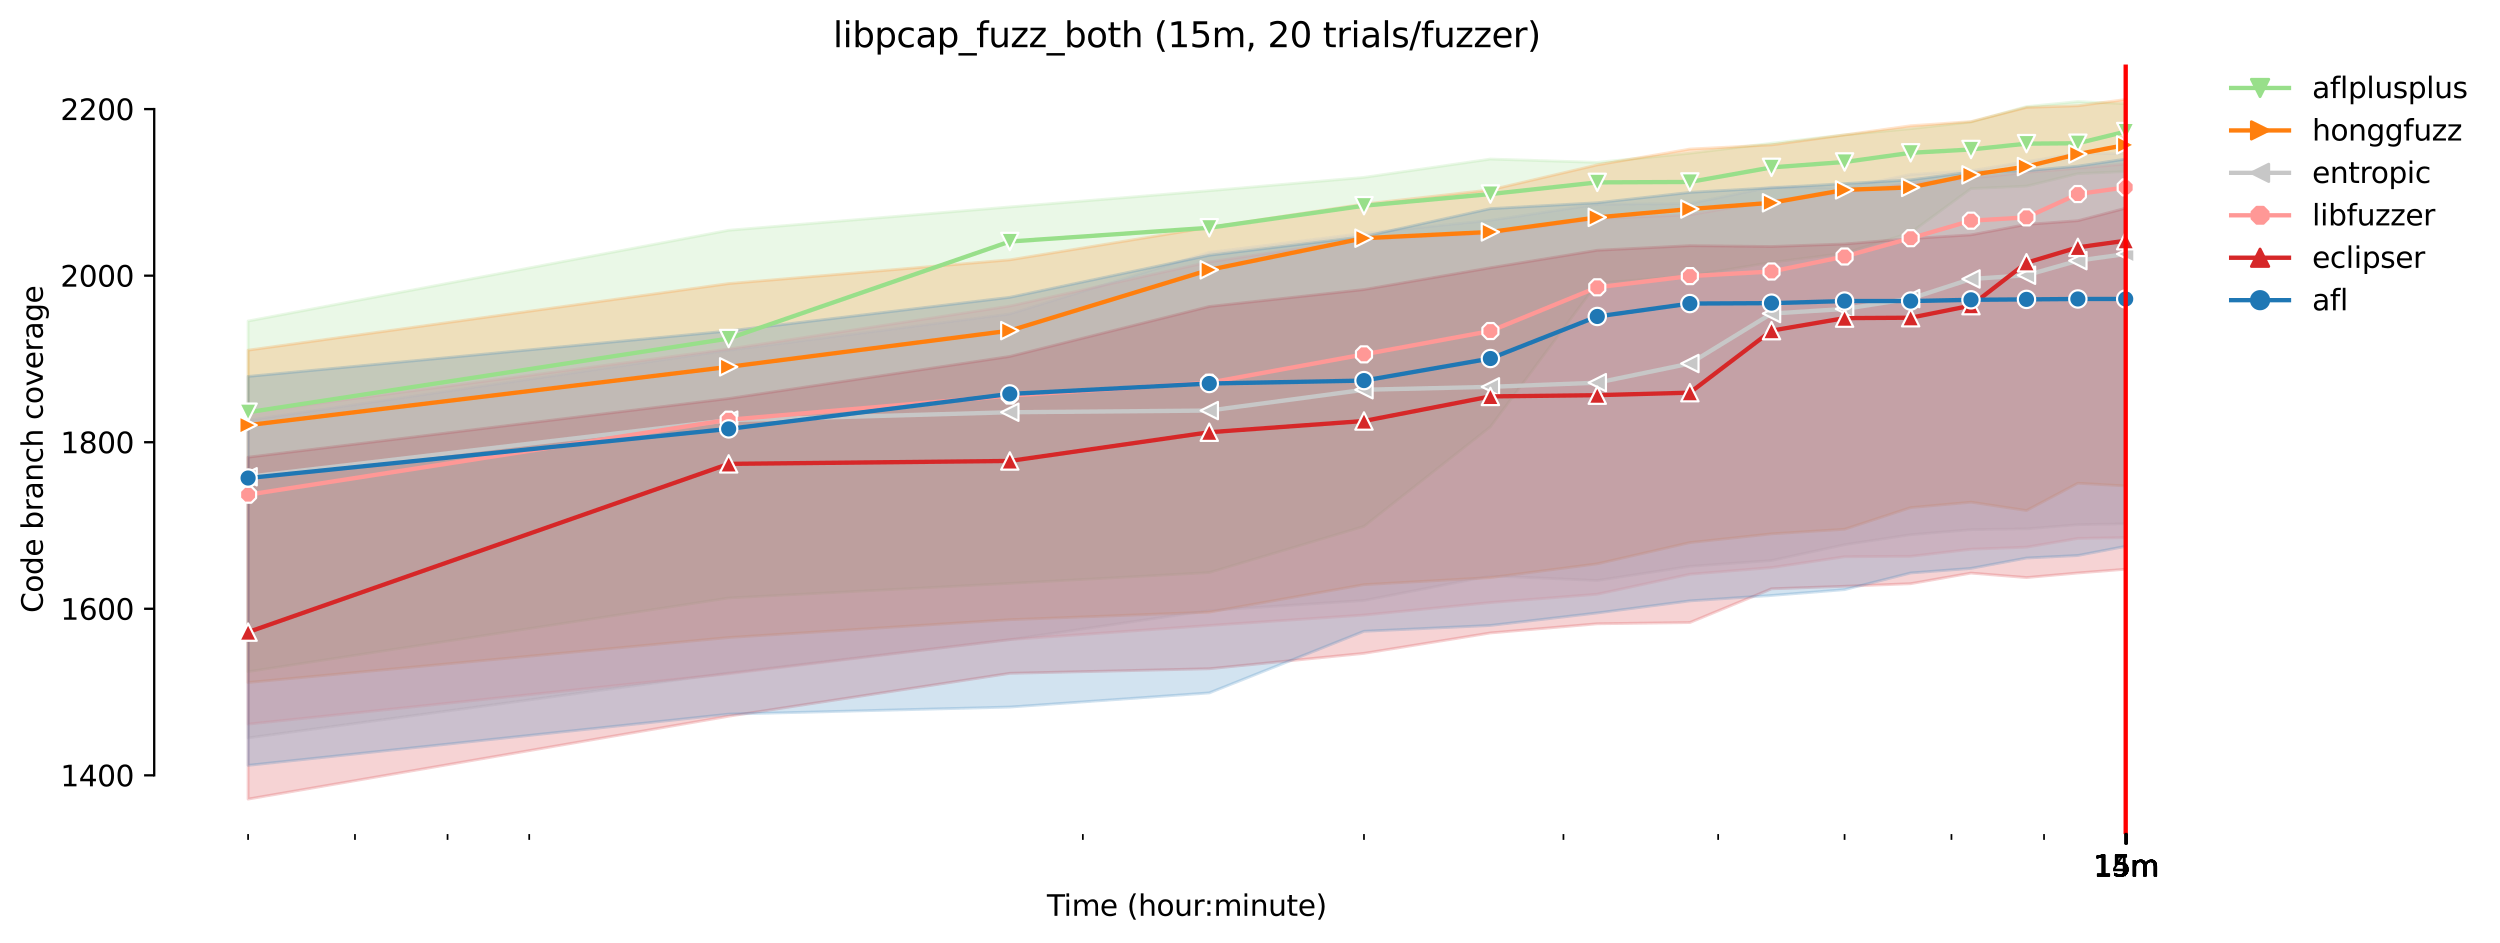 <?xml version="1.0" encoding="utf-8" standalone="no"?>
<!DOCTYPE svg PUBLIC "-//W3C//DTD SVG 1.1//EN"
  "http://www.w3.org/Graphics/SVG/1.1/DTD/svg11.dtd">
<svg xmlns:xlink="http://www.w3.org/1999/xlink" width="864.542pt" height="325.986pt" viewBox="0 0 864.542 325.986" xmlns="http://www.w3.org/2000/svg" version="1.1">
 <defs>
  <style type="text/css">*{stroke-linejoin: round; stroke-linecap: butt}</style>
 </defs>
 <g id="figure_1">
  <g id="patch_1">
   <path d="M 0 325.986 
L 864.542 325.986 
L 864.542 0 
L 0 0 
z
" style="fill: #ffffff"/>
  </g>
  <g id="axes_1">
   <g id="patch_2">
    <path d="M 53.328 288.43 
L 767.568 288.43 
L 767.568 22.318 
L 53.328 22.318 
z
" style="fill: #ffffff"/>
   </g>
   <g id="PolyCollection_1">
    <defs>
     <path id="m5706933fa9" d="M 85.794 -214.964 
L 85.794 -93.716 
L 251.989 -119.204 
L 349.208 -124.244 
L 418.185 -127.988 
L 471.688 -143.972 
L 515.404 -178.388 
L 552.364 -228.068 
L 584.381 -230.621 
L 612.622 -235.268 
L 637.884 -238.436 
L 660.737 -245.492 
L 681.6 -260.756 
L 700.791 -261.62 
L 718.56 -265.94 
L 735.103 -266.66 
L 735.103 -290.132 
L 735.103 -290.132 
L 718.56 -290.852 
L 700.791 -289.124 
L 681.6 -283.796 
L 660.737 -281.492 
L 637.884 -279.354 
L 612.622 -276.452 
L 584.381 -272.996 
L 552.364 -269.828 
L 515.404 -270.98 
L 471.688 -264.644 
L 418.185 -260.036 
L 349.208 -254.42 
L 251.989 -246.356 
L 85.794 -214.964 
z
" style="stroke: #98df8a; stroke-opacity: 0.2"/>
    </defs>
    <g clip-path="url(#p164a63313a)">
     <use xlink:href="#m5706933fa9" x="0" y="325.986" style="fill: #98df8a; fill-opacity: 0.2; stroke: #98df8a; stroke-opacity: 0.2"/>
    </g>
   </g>
   <g id="PolyCollection_2">
    <defs>
     <path id="mb46485dfaf" d="M 85.794 -204.884 
L 85.794 -89.972 
L 251.989 -105.524 
L 349.208 -111.695 
L 418.185 -114.308 
L 471.688 -123.812 
L 515.404 -126.26 
L 552.364 -131.012 
L 584.381 -138.356 
L 612.622 -141.38 
L 637.884 -142.964 
L 660.737 -150.452 
L 681.6 -152.324 
L 700.791 -149.444 
L 718.56 -158.876 
L 735.103 -157.94 
L 735.103 -291.572 
L 735.103 -291.572 
L 718.56 -289.412 
L 700.791 -288.836 
L 681.6 -283.94 
L 660.737 -282.5 
L 637.884 -279.332 
L 612.622 -275.876 
L 584.381 -274.436 
L 552.364 -268.964 
L 515.404 -260.324 
L 471.688 -255.428 
L 418.185 -247.371 
L 349.208 -236.132 
L 251.989 -227.924 
L 85.794 -204.884 
z
" style="stroke: #ff7f0e; stroke-opacity: 0.2"/>
    </defs>
    <g clip-path="url(#p164a63313a)">
     <use xlink:href="#mb46485dfaf" x="0" y="325.986" style="fill: #ff7f0e; fill-opacity: 0.2; stroke: #ff7f0e; stroke-opacity: 0.2"/>
    </g>
   </g>
   <g id="PolyCollection_3">
    <defs>
     <path id="m67de1b870d" d="M 85.794 -180.692 
L 85.794 -70.82 
L 251.989 -93.284 
L 349.208 -104.804 
L 418.185 -114.884 
L 471.688 -118.34 
L 515.404 -126.836 
L 552.364 -125.252 
L 584.381 -130.148 
L 612.622 -132.164 
L 637.884 -137.636 
L 660.737 -141.092 
L 681.6 -142.82 
L 700.791 -143.108 
L 718.56 -144.548 
L 735.103 -144.836 
L 735.103 -272.852 
L 735.103 -272.852 
L 718.56 -272.996 
L 700.791 -270.116 
L 681.6 -266.948 
L 660.737 -265.652 
L 637.884 -261.044 
L 612.622 -261.347 
L 584.381 -255.612 
L 552.364 -255.324 
L 515.404 -249.812 
L 471.688 -245.348 
L 418.185 -238.724 
L 349.208 -217.434 
L 251.989 -204.884 
L 85.794 -180.692 
z
" style="stroke: #c7c7c7; stroke-opacity: 0.2"/>
    </defs>
    <g clip-path="url(#p164a63313a)">
     <use xlink:href="#m67de1b870d" x="0" y="325.986" style="fill: #c7c7c7; fill-opacity: 0.2; stroke: #c7c7c7; stroke-opacity: 0.2"/>
    </g>
   </g>
   <g id="PolyCollection_4">
    <defs>
     <path id="m4a6d53f5b7" d="M 85.794 -183.317 
L 85.794 -75.572 
L 251.989 -92.996 
L 349.208 -104.804 
L 418.185 -109.7 
L 471.688 -113.3 
L 515.404 -117.62 
L 552.364 -120.5 
L 584.381 -127.412 
L 612.622 -129.716 
L 637.884 -133.46 
L 660.737 -133.604 
L 681.6 -136.052 
L 700.791 -136.772 
L 718.56 -139.796 
L 735.103 -140.084 
L 735.103 -269.252 
L 735.103 -269.252 
L 718.56 -267.812 
L 700.791 -266.372 
L 681.6 -264.356 
L 660.737 -262.628 
L 637.884 -259.46 
L 612.622 -256.58 
L 584.381 -251.684 
L 552.364 -250.388 
L 515.404 -245.204 
L 471.688 -243.332 
L 418.185 -235.412 
L 349.208 -220.148 
L 251.989 -205.316 
L 85.794 -183.317 
z
" style="stroke: #ff9896; stroke-opacity: 0.2"/>
    </defs>
    <g clip-path="url(#p164a63313a)">
     <use xlink:href="#m4a6d53f5b7" x="0" y="325.986" style="fill: #ff9896; fill-opacity: 0.2; stroke: #ff9896; stroke-opacity: 0.2"/>
    </g>
   </g>
   <g id="PolyCollection_5">
    <defs>
     <path id="mafac464180" d="M 85.794 -167.876 
L 85.794 -49.652 
L 251.989 -78.308 
L 349.208 -93.14 
L 418.185 -94.724 
L 471.688 -100.052 
L 515.404 -107.108 
L 552.364 -110.276 
L 584.381 -110.708 
L 612.622 -122.372 
L 637.884 -123.236 
L 660.737 -124.14 
L 681.6 -127.805 
L 700.791 -126.253 
L 718.56 -127.844 
L 735.103 -129.14 
L 735.103 -253.988 
L 735.103 -253.988 
L 718.56 -249.668 
L 700.791 -248.372 
L 681.6 -244.772 
L 660.737 -243.476 
L 637.884 -241.604 
L 612.622 -240.74 
L 584.381 -241.028 
L 552.364 -239.444 
L 515.404 -233.396 
L 471.688 -225.858 
L 418.185 -220.004 
L 349.208 -202.724 
L 251.989 -188.18 
L 85.794 -167.876 
z
" style="stroke: #d62728; stroke-opacity: 0.2"/>
    </defs>
    <g clip-path="url(#p164a63313a)">
     <use xlink:href="#mafac464180" x="0" y="325.986" style="fill: #d62728; fill-opacity: 0.2; stroke: #d62728; stroke-opacity: 0.2"/>
    </g>
   </g>
   <g id="PolyCollection_6">
    <defs>
     <path id="mffc4788991" d="M 85.794 -195.812 
L 85.794 -61.316 
L 251.989 -79.028 
L 349.208 -81.476 
L 418.185 -86.372 
L 471.688 -107.684 
L 515.404 -109.7 
L 552.364 -114.02 
L 584.381 -118.196 
L 612.622 -120.068 
L 637.884 -122.084 
L 660.737 -127.844 
L 681.6 -129.428 
L 700.791 -133.014 
L 718.56 -133.892 
L 735.103 -137.06 
L 735.103 -270.98 
L 735.103 -270.98 
L 718.56 -268.532 
L 700.791 -266.948 
L 681.6 -266.516 
L 660.737 -263.78 
L 637.884 -262.484 
L 612.622 -261.044 
L 584.381 -259.46 
L 552.364 -255.871 
L 515.404 -253.844 
L 471.688 -244.196 
L 418.185 -237.716 
L 349.208 -223.172 
L 251.989 -211.537 
L 85.794 -195.812 
z
" style="stroke: #1f77b4; stroke-opacity: 0.2"/>
    </defs>
    <g clip-path="url(#p164a63313a)">
     <use xlink:href="#mffc4788991" x="0" y="325.986" style="fill: #1f77b4; fill-opacity: 0.2; stroke: #1f77b4; stroke-opacity: 0.2"/>
    </g>
   </g>
   <g id="matplotlib.axis_1">
    <g id="xtick_1">
     <g id="line2d_1">
      <defs>
       <path id="m020a727a61" d="M 0 0 
L 0 3.5 
" style="stroke: #000000; stroke-width: 0.8"/>
      </defs>
      <g>
       <use xlink:href="#m020a727a61" x="735.103" y="288.43" style="stroke: #000000; stroke-width: 0.8"/>
      </g>
     </g>
     <g id="text_1">
      <!-- 14m -->
      <g transform="translate(723.87 303.029) scale(0.1 -0.1)">
       <defs>
        <path id="DejaVuSans-31" d="M 794 531 
L 1825 531 
L 1825 4091 
L 703 3866 
L 703 4441 
L 1819 4666 
L 2450 4666 
L 2450 531 
L 3481 531 
L 3481 0 
L 794 0 
L 794 531 
z
" transform="scale(0.016)"/>
        <path id="DejaVuSans-34" d="M 2419 4116 
L 825 1625 
L 2419 1625 
L 2419 4116 
z
M 2253 4666 
L 3047 4666 
L 3047 1625 
L 3713 1625 
L 3713 1100 
L 3047 1100 
L 3047 0 
L 2419 0 
L 2419 1100 
L 313 1100 
L 313 1709 
L 2253 4666 
z
" transform="scale(0.016)"/>
        <path id="DejaVuSans-6d" d="M 3328 2828 
Q 3544 3216 3844 3400 
Q 4144 3584 4550 3584 
Q 5097 3584 5394 3201 
Q 5691 2819 5691 2113 
L 5691 0 
L 5113 0 
L 5113 2094 
Q 5113 2597 4934 2840 
Q 4756 3084 4391 3084 
Q 3944 3084 3684 2787 
Q 3425 2491 3425 1978 
L 3425 0 
L 2847 0 
L 2847 2094 
Q 2847 2600 2669 2842 
Q 2491 3084 2119 3084 
Q 1678 3084 1418 2786 
Q 1159 2488 1159 1978 
L 1159 0 
L 581 0 
L 581 3500 
L 1159 3500 
L 1159 2956 
Q 1356 3278 1631 3431 
Q 1906 3584 2284 3584 
Q 2666 3584 2933 3390 
Q 3200 3197 3328 2828 
z
" transform="scale(0.016)"/>
       </defs>
       <use xlink:href="#DejaVuSans-31"/>
       <use xlink:href="#DejaVuSans-34" x="63.623"/>
       <use xlink:href="#DejaVuSans-6d" x="127.246"/>
      </g>
     </g>
    </g>
    <g id="xtick_2">
     <g id="line2d_2">
      <g>
       <use xlink:href="#m020a727a61" x="735.127" y="288.43" style="stroke: #000000; stroke-width: 0.8"/>
      </g>
     </g>
     <g id="text_2">
      <!-- 15m -->
      <g transform="translate(723.894 303.029) scale(0.1 -0.1)">
       <defs>
        <path id="DejaVuSans-35" d="M 691 4666 
L 3169 4666 
L 3169 4134 
L 1269 4134 
L 1269 2991 
Q 1406 3038 1543 3061 
Q 1681 3084 1819 3084 
Q 2600 3084 3056 2656 
Q 3513 2228 3513 1497 
Q 3513 744 3044 326 
Q 2575 -91 1722 -91 
Q 1428 -91 1123 -41 
Q 819 9 494 109 
L 494 744 
Q 775 591 1075 516 
Q 1375 441 1709 441 
Q 2250 441 2565 725 
Q 2881 1009 2881 1497 
Q 2881 1984 2565 2268 
Q 2250 2553 1709 2553 
Q 1456 2553 1204 2497 
Q 953 2441 691 2322 
L 691 4666 
z
" transform="scale(0.016)"/>
       </defs>
       <use xlink:href="#DejaVuSans-31"/>
       <use xlink:href="#DejaVuSans-35" x="63.623"/>
       <use xlink:href="#DejaVuSans-6d" x="127.246"/>
      </g>
     </g>
    </g>
    <g id="xtick_3">
     <g id="line2d_3">
      <g>
       <use xlink:href="#m020a727a61" x="735.151" y="288.43" style="stroke: #000000; stroke-width: 0.8"/>
      </g>
     </g>
     <g id="text_3">
      <!-- 15m -->
      <g transform="translate(723.918 303.029) scale(0.1 -0.1)">
       <use xlink:href="#DejaVuSans-31"/>
       <use xlink:href="#DejaVuSans-35" x="63.623"/>
       <use xlink:href="#DejaVuSans-6d" x="127.246"/>
      </g>
     </g>
    </g>
    <g id="xtick_4">
     <g id="line2d_4">
      <g>
       <use xlink:href="#m020a727a61" x="735.175" y="288.43" style="stroke: #000000; stroke-width: 0.8"/>
      </g>
     </g>
     <g id="text_4">
      <!-- 15m -->
      <g transform="translate(723.942 303.029) scale(0.1 -0.1)">
       <use xlink:href="#DejaVuSans-31"/>
       <use xlink:href="#DejaVuSans-35" x="63.623"/>
       <use xlink:href="#DejaVuSans-6d" x="127.246"/>
      </g>
     </g>
    </g>
    <g id="xtick_5">
     <g id="line2d_5">
      <g>
       <use xlink:href="#m020a727a61" x="735.199" y="288.43" style="stroke: #000000; stroke-width: 0.8"/>
      </g>
     </g>
     <g id="text_5">
      <!-- 15m -->
      <g transform="translate(723.967 303.029) scale(0.1 -0.1)">
       <use xlink:href="#DejaVuSans-31"/>
       <use xlink:href="#DejaVuSans-35" x="63.623"/>
       <use xlink:href="#DejaVuSans-6d" x="127.246"/>
      </g>
     </g>
    </g>
    <g id="xtick_6">
     <g id="line2d_6">
      <g>
       <use xlink:href="#m020a727a61" x="735.224" y="288.43" style="stroke: #000000; stroke-width: 0.8"/>
      </g>
     </g>
     <g id="text_6">
      <!-- 15m -->
      <g transform="translate(723.991 303.029) scale(0.1 -0.1)">
       <use xlink:href="#DejaVuSans-31"/>
       <use xlink:href="#DejaVuSans-35" x="63.623"/>
       <use xlink:href="#DejaVuSans-6d" x="127.246"/>
      </g>
     </g>
    </g>
    <g id="xtick_7">
     <g id="line2d_7">
      <g>
       <use xlink:href="#m020a727a61" x="735.248" y="288.43" style="stroke: #000000; stroke-width: 0.8"/>
      </g>
     </g>
     <g id="text_7">
      <!-- 15m -->
      <g transform="translate(724.015 303.029) scale(0.1 -0.1)">
       <use xlink:href="#DejaVuSans-31"/>
       <use xlink:href="#DejaVuSans-35" x="63.623"/>
       <use xlink:href="#DejaVuSans-6d" x="127.246"/>
      </g>
     </g>
    </g>
    <g id="xtick_8">
     <g id="line2d_8">
      <g>
       <use xlink:href="#m020a727a61" x="735.272" y="288.43" style="stroke: #000000; stroke-width: 0.8"/>
      </g>
     </g>
     <g id="text_8">
      <!-- 15m -->
      <g transform="translate(724.039 303.029) scale(0.1 -0.1)">
       <use xlink:href="#DejaVuSans-31"/>
       <use xlink:href="#DejaVuSans-35" x="63.623"/>
       <use xlink:href="#DejaVuSans-6d" x="127.246"/>
      </g>
     </g>
    </g>
    <g id="xtick_9">
     <g id="line2d_9">
      <g>
       <use xlink:href="#m020a727a61" x="735.296" y="288.43" style="stroke: #000000; stroke-width: 0.8"/>
      </g>
     </g>
     <g id="text_9">
      <!-- 15m -->
      <g transform="translate(724.064 303.029) scale(0.1 -0.1)">
       <use xlink:href="#DejaVuSans-31"/>
       <use xlink:href="#DejaVuSans-35" x="63.623"/>
       <use xlink:href="#DejaVuSans-6d" x="127.246"/>
      </g>
     </g>
    </g>
    <g id="xtick_10">
     <g id="line2d_10">
      <g>
       <use xlink:href="#m020a727a61" x="735.321" y="288.43" style="stroke: #000000; stroke-width: 0.8"/>
      </g>
     </g>
     <g id="text_10">
      <!-- 15m -->
      <g transform="translate(724.088 303.029) scale(0.1 -0.1)">
       <use xlink:href="#DejaVuSans-31"/>
       <use xlink:href="#DejaVuSans-35" x="63.623"/>
       <use xlink:href="#DejaVuSans-6d" x="127.246"/>
      </g>
     </g>
    </g>
    <g id="xtick_11">
     <g id="line2d_11">
      <g>
       <use xlink:href="#m020a727a61" x="735.345" y="288.43" style="stroke: #000000; stroke-width: 0.8"/>
      </g>
     </g>
     <g id="text_11">
      <!-- 15m -->
      <g transform="translate(724.112 303.029) scale(0.1 -0.1)">
       <use xlink:href="#DejaVuSans-31"/>
       <use xlink:href="#DejaVuSans-35" x="63.623"/>
       <use xlink:href="#DejaVuSans-6d" x="127.246"/>
      </g>
     </g>
    </g>
    <g id="xtick_12">
     <g id="line2d_12">
      <g>
       <use xlink:href="#m020a727a61" x="735.369" y="288.43" style="stroke: #000000; stroke-width: 0.8"/>
      </g>
     </g>
     <g id="text_12">
      <!-- 15m -->
      <g transform="translate(724.136 303.029) scale(0.1 -0.1)">
       <use xlink:href="#DejaVuSans-31"/>
       <use xlink:href="#DejaVuSans-35" x="63.623"/>
       <use xlink:href="#DejaVuSans-6d" x="127.246"/>
      </g>
     </g>
    </g>
    <g id="xtick_13">
     <g id="line2d_13">
      <defs>
       <path id="m324e209221" d="M 0 0 
L 0 2 
" style="stroke: #000000; stroke-width: 0.6"/>
      </defs>
      <g>
       <use xlink:href="#m324e209221" x="85.794" y="288.43" style="stroke: #000000; stroke-width: 0.6"/>
      </g>
     </g>
    </g>
    <g id="xtick_14">
     <g id="line2d_14">
      <g>
       <use xlink:href="#m324e209221" x="122.754" y="288.43" style="stroke: #000000; stroke-width: 0.6"/>
      </g>
     </g>
    </g>
    <g id="xtick_15">
     <g id="line2d_15">
      <g>
       <use xlink:href="#m324e209221" x="154.771" y="288.43" style="stroke: #000000; stroke-width: 0.6"/>
      </g>
     </g>
    </g>
    <g id="xtick_16">
     <g id="line2d_16">
      <g>
       <use xlink:href="#m324e209221" x="183.012" y="288.43" style="stroke: #000000; stroke-width: 0.6"/>
      </g>
     </g>
    </g>
    <g id="xtick_17">
     <g id="line2d_17">
      <g>
       <use xlink:href="#m324e209221" x="374.47" y="288.43" style="stroke: #000000; stroke-width: 0.6"/>
      </g>
     </g>
    </g>
    <g id="xtick_18">
     <g id="line2d_18">
      <g>
       <use xlink:href="#m324e209221" x="471.688" y="288.43" style="stroke: #000000; stroke-width: 0.6"/>
      </g>
     </g>
    </g>
    <g id="xtick_19">
     <g id="line2d_19">
      <g>
       <use xlink:href="#m324e209221" x="540.666" y="288.43" style="stroke: #000000; stroke-width: 0.6"/>
      </g>
     </g>
    </g>
    <g id="xtick_20">
     <g id="line2d_20">
      <g>
       <use xlink:href="#m324e209221" x="594.169" y="288.43" style="stroke: #000000; stroke-width: 0.6"/>
      </g>
     </g>
    </g>
    <g id="xtick_21">
     <g id="line2d_21">
      <g>
       <use xlink:href="#m324e209221" x="637.884" y="288.43" style="stroke: #000000; stroke-width: 0.6"/>
      </g>
     </g>
    </g>
    <g id="xtick_22">
     <g id="line2d_22">
      <g>
       <use xlink:href="#m324e209221" x="674.845" y="288.43" style="stroke: #000000; stroke-width: 0.6"/>
      </g>
     </g>
    </g>
    <g id="xtick_23">
     <g id="line2d_23">
      <g>
       <use xlink:href="#m324e209221" x="706.862" y="288.43" style="stroke: #000000; stroke-width: 0.6"/>
      </g>
     </g>
    </g>
    <g id="text_13">
     <!-- Time (hour:minute) -->
     <g transform="translate(362.041 316.707) scale(0.1 -0.1)">
      <defs>
       <path id="DejaVuSans-54" d="M -19 4666 
L 3928 4666 
L 3928 4134 
L 2272 4134 
L 2272 0 
L 1638 0 
L 1638 4134 
L -19 4134 
L -19 4666 
z
" transform="scale(0.016)"/>
       <path id="DejaVuSans-69" d="M 603 3500 
L 1178 3500 
L 1178 0 
L 603 0 
L 603 3500 
z
M 603 4863 
L 1178 4863 
L 1178 4134 
L 603 4134 
L 603 4863 
z
" transform="scale(0.016)"/>
       <path id="DejaVuSans-65" d="M 3597 1894 
L 3597 1613 
L 953 1613 
Q 991 1019 1311 708 
Q 1631 397 2203 397 
Q 2534 397 2845 478 
Q 3156 559 3463 722 
L 3463 178 
Q 3153 47 2828 -22 
Q 2503 -91 2169 -91 
Q 1331 -91 842 396 
Q 353 884 353 1716 
Q 353 2575 817 3079 
Q 1281 3584 2069 3584 
Q 2775 3584 3186 3129 
Q 3597 2675 3597 1894 
z
M 3022 2063 
Q 3016 2534 2758 2815 
Q 2500 3097 2075 3097 
Q 1594 3097 1305 2825 
Q 1016 2553 972 2059 
L 3022 2063 
z
" transform="scale(0.016)"/>
       <path id="DejaVuSans-20" transform="scale(0.016)"/>
       <path id="DejaVuSans-28" d="M 1984 4856 
Q 1566 4138 1362 3434 
Q 1159 2731 1159 2009 
Q 1159 1288 1364 580 
Q 1569 -128 1984 -844 
L 1484 -844 
Q 1016 -109 783 600 
Q 550 1309 550 2009 
Q 550 2706 781 3412 
Q 1013 4119 1484 4856 
L 1984 4856 
z
" transform="scale(0.016)"/>
       <path id="DejaVuSans-68" d="M 3513 2113 
L 3513 0 
L 2938 0 
L 2938 2094 
Q 2938 2591 2744 2837 
Q 2550 3084 2163 3084 
Q 1697 3084 1428 2787 
Q 1159 2491 1159 1978 
L 1159 0 
L 581 0 
L 581 4863 
L 1159 4863 
L 1159 2956 
Q 1366 3272 1645 3428 
Q 1925 3584 2291 3584 
Q 2894 3584 3203 3211 
Q 3513 2838 3513 2113 
z
" transform="scale(0.016)"/>
       <path id="DejaVuSans-6f" d="M 1959 3097 
Q 1497 3097 1228 2736 
Q 959 2375 959 1747 
Q 959 1119 1226 758 
Q 1494 397 1959 397 
Q 2419 397 2687 759 
Q 2956 1122 2956 1747 
Q 2956 2369 2687 2733 
Q 2419 3097 1959 3097 
z
M 1959 3584 
Q 2709 3584 3137 3096 
Q 3566 2609 3566 1747 
Q 3566 888 3137 398 
Q 2709 -91 1959 -91 
Q 1206 -91 779 398 
Q 353 888 353 1747 
Q 353 2609 779 3096 
Q 1206 3584 1959 3584 
z
" transform="scale(0.016)"/>
       <path id="DejaVuSans-75" d="M 544 1381 
L 544 3500 
L 1119 3500 
L 1119 1403 
Q 1119 906 1312 657 
Q 1506 409 1894 409 
Q 2359 409 2629 706 
Q 2900 1003 2900 1516 
L 2900 3500 
L 3475 3500 
L 3475 0 
L 2900 0 
L 2900 538 
Q 2691 219 2414 64 
Q 2138 -91 1772 -91 
Q 1169 -91 856 284 
Q 544 659 544 1381 
z
M 1991 3584 
L 1991 3584 
z
" transform="scale(0.016)"/>
       <path id="DejaVuSans-72" d="M 2631 2963 
Q 2534 3019 2420 3045 
Q 2306 3072 2169 3072 
Q 1681 3072 1420 2755 
Q 1159 2438 1159 1844 
L 1159 0 
L 581 0 
L 581 3500 
L 1159 3500 
L 1159 2956 
Q 1341 3275 1631 3429 
Q 1922 3584 2338 3584 
Q 2397 3584 2469 3576 
Q 2541 3569 2628 3553 
L 2631 2963 
z
" transform="scale(0.016)"/>
       <path id="DejaVuSans-3a" d="M 750 794 
L 1409 794 
L 1409 0 
L 750 0 
L 750 794 
z
M 750 3309 
L 1409 3309 
L 1409 2516 
L 750 2516 
L 750 3309 
z
" transform="scale(0.016)"/>
       <path id="DejaVuSans-6e" d="M 3513 2113 
L 3513 0 
L 2938 0 
L 2938 2094 
Q 2938 2591 2744 2837 
Q 2550 3084 2163 3084 
Q 1697 3084 1428 2787 
Q 1159 2491 1159 1978 
L 1159 0 
L 581 0 
L 581 3500 
L 1159 3500 
L 1159 2956 
Q 1366 3272 1645 3428 
Q 1925 3584 2291 3584 
Q 2894 3584 3203 3211 
Q 3513 2838 3513 2113 
z
" transform="scale(0.016)"/>
       <path id="DejaVuSans-74" d="M 1172 4494 
L 1172 3500 
L 2356 3500 
L 2356 3053 
L 1172 3053 
L 1172 1153 
Q 1172 725 1289 603 
Q 1406 481 1766 481 
L 2356 481 
L 2356 0 
L 1766 0 
Q 1100 0 847 248 
Q 594 497 594 1153 
L 594 3053 
L 172 3053 
L 172 3500 
L 594 3500 
L 594 4494 
L 1172 4494 
z
" transform="scale(0.016)"/>
       <path id="DejaVuSans-29" d="M 513 4856 
L 1013 4856 
Q 1481 4119 1714 3412 
Q 1947 2706 1947 2009 
Q 1947 1309 1714 600 
Q 1481 -109 1013 -844 
L 513 -844 
Q 928 -128 1133 580 
Q 1338 1288 1338 2009 
Q 1338 2731 1133 3434 
Q 928 4138 513 4856 
z
" transform="scale(0.016)"/>
      </defs>
      <use xlink:href="#DejaVuSans-54"/>
      <use xlink:href="#DejaVuSans-69" x="57.959"/>
      <use xlink:href="#DejaVuSans-6d" x="85.742"/>
      <use xlink:href="#DejaVuSans-65" x="183.154"/>
      <use xlink:href="#DejaVuSans-20" x="244.678"/>
      <use xlink:href="#DejaVuSans-28" x="276.465"/>
      <use xlink:href="#DejaVuSans-68" x="315.479"/>
      <use xlink:href="#DejaVuSans-6f" x="378.857"/>
      <use xlink:href="#DejaVuSans-75" x="440.039"/>
      <use xlink:href="#DejaVuSans-72" x="503.418"/>
      <use xlink:href="#DejaVuSans-3a" x="542.781"/>
      <use xlink:href="#DejaVuSans-6d" x="576.473"/>
      <use xlink:href="#DejaVuSans-69" x="673.885"/>
      <use xlink:href="#DejaVuSans-6e" x="701.668"/>
      <use xlink:href="#DejaVuSans-75" x="765.047"/>
      <use xlink:href="#DejaVuSans-74" x="828.426"/>
      <use xlink:href="#DejaVuSans-65" x="867.635"/>
      <use xlink:href="#DejaVuSans-29" x="929.158"/>
     </g>
    </g>
   </g>
   <g id="matplotlib.axis_2">
    <g id="ytick_1">
     <g id="line2d_24">
      <defs>
       <path id="m583e2f7ba0" d="M 0 0 
L -3.5 0 
" style="stroke: #000000; stroke-width: 0.8"/>
      </defs>
      <g>
       <use xlink:href="#m583e2f7ba0" x="53.328" y="268.126" style="stroke: #000000; stroke-width: 0.8"/>
      </g>
     </g>
     <g id="text_14">
      <!-- 1400 -->
      <g transform="translate(20.878 271.925) scale(0.1 -0.1)">
       <defs>
        <path id="DejaVuSans-30" d="M 2034 4250 
Q 1547 4250 1301 3770 
Q 1056 3291 1056 2328 
Q 1056 1369 1301 889 
Q 1547 409 2034 409 
Q 2525 409 2770 889 
Q 3016 1369 3016 2328 
Q 3016 3291 2770 3770 
Q 2525 4250 2034 4250 
z
M 2034 4750 
Q 2819 4750 3233 4129 
Q 3647 3509 3647 2328 
Q 3647 1150 3233 529 
Q 2819 -91 2034 -91 
Q 1250 -91 836 529 
Q 422 1150 422 2328 
Q 422 3509 836 4129 
Q 1250 4750 2034 4750 
z
" transform="scale(0.016)"/>
       </defs>
       <use xlink:href="#DejaVuSans-31"/>
       <use xlink:href="#DejaVuSans-34" x="63.623"/>
       <use xlink:href="#DejaVuSans-30" x="127.246"/>
       <use xlink:href="#DejaVuSans-30" x="190.869"/>
      </g>
     </g>
    </g>
    <g id="ytick_2">
     <g id="line2d_25">
      <g>
       <use xlink:href="#m583e2f7ba0" x="53.328" y="210.526" style="stroke: #000000; stroke-width: 0.8"/>
      </g>
     </g>
     <g id="text_15">
      <!-- 1600 -->
      <g transform="translate(20.878 214.325) scale(0.1 -0.1)">
       <defs>
        <path id="DejaVuSans-36" d="M 2113 2584 
Q 1688 2584 1439 2293 
Q 1191 2003 1191 1497 
Q 1191 994 1439 701 
Q 1688 409 2113 409 
Q 2538 409 2786 701 
Q 3034 994 3034 1497 
Q 3034 2003 2786 2293 
Q 2538 2584 2113 2584 
z
M 3366 4563 
L 3366 3988 
Q 3128 4100 2886 4159 
Q 2644 4219 2406 4219 
Q 1781 4219 1451 3797 
Q 1122 3375 1075 2522 
Q 1259 2794 1537 2939 
Q 1816 3084 2150 3084 
Q 2853 3084 3261 2657 
Q 3669 2231 3669 1497 
Q 3669 778 3244 343 
Q 2819 -91 2113 -91 
Q 1303 -91 875 529 
Q 447 1150 447 2328 
Q 447 3434 972 4092 
Q 1497 4750 2381 4750 
Q 2619 4750 2861 4703 
Q 3103 4656 3366 4563 
z
" transform="scale(0.016)"/>
       </defs>
       <use xlink:href="#DejaVuSans-31"/>
       <use xlink:href="#DejaVuSans-36" x="63.623"/>
       <use xlink:href="#DejaVuSans-30" x="127.246"/>
       <use xlink:href="#DejaVuSans-30" x="190.869"/>
      </g>
     </g>
    </g>
    <g id="ytick_3">
     <g id="line2d_26">
      <g>
       <use xlink:href="#m583e2f7ba0" x="53.328" y="152.926" style="stroke: #000000; stroke-width: 0.8"/>
      </g>
     </g>
     <g id="text_16">
      <!-- 1800 -->
      <g transform="translate(20.878 156.725) scale(0.1 -0.1)">
       <defs>
        <path id="DejaVuSans-38" d="M 2034 2216 
Q 1584 2216 1326 1975 
Q 1069 1734 1069 1313 
Q 1069 891 1326 650 
Q 1584 409 2034 409 
Q 2484 409 2743 651 
Q 3003 894 3003 1313 
Q 3003 1734 2745 1975 
Q 2488 2216 2034 2216 
z
M 1403 2484 
Q 997 2584 770 2862 
Q 544 3141 544 3541 
Q 544 4100 942 4425 
Q 1341 4750 2034 4750 
Q 2731 4750 3128 4425 
Q 3525 4100 3525 3541 
Q 3525 3141 3298 2862 
Q 3072 2584 2669 2484 
Q 3125 2378 3379 2068 
Q 3634 1759 3634 1313 
Q 3634 634 3220 271 
Q 2806 -91 2034 -91 
Q 1263 -91 848 271 
Q 434 634 434 1313 
Q 434 1759 690 2068 
Q 947 2378 1403 2484 
z
M 1172 3481 
Q 1172 3119 1398 2916 
Q 1625 2713 2034 2713 
Q 2441 2713 2670 2916 
Q 2900 3119 2900 3481 
Q 2900 3844 2670 4047 
Q 2441 4250 2034 4250 
Q 1625 4250 1398 4047 
Q 1172 3844 1172 3481 
z
" transform="scale(0.016)"/>
       </defs>
       <use xlink:href="#DejaVuSans-31"/>
       <use xlink:href="#DejaVuSans-38" x="63.623"/>
       <use xlink:href="#DejaVuSans-30" x="127.246"/>
       <use xlink:href="#DejaVuSans-30" x="190.869"/>
      </g>
     </g>
    </g>
    <g id="ytick_4">
     <g id="line2d_27">
      <g>
       <use xlink:href="#m583e2f7ba0" x="53.328" y="95.326" style="stroke: #000000; stroke-width: 0.8"/>
      </g>
     </g>
     <g id="text_17">
      <!-- 2000 -->
      <g transform="translate(20.878 99.125) scale(0.1 -0.1)">
       <defs>
        <path id="DejaVuSans-32" d="M 1228 531 
L 3431 531 
L 3431 0 
L 469 0 
L 469 531 
Q 828 903 1448 1529 
Q 2069 2156 2228 2338 
Q 2531 2678 2651 2914 
Q 2772 3150 2772 3378 
Q 2772 3750 2511 3984 
Q 2250 4219 1831 4219 
Q 1534 4219 1204 4116 
Q 875 4013 500 3803 
L 500 4441 
Q 881 4594 1212 4672 
Q 1544 4750 1819 4750 
Q 2544 4750 2975 4387 
Q 3406 4025 3406 3419 
Q 3406 3131 3298 2873 
Q 3191 2616 2906 2266 
Q 2828 2175 2409 1742 
Q 1991 1309 1228 531 
z
" transform="scale(0.016)"/>
       </defs>
       <use xlink:href="#DejaVuSans-32"/>
       <use xlink:href="#DejaVuSans-30" x="63.623"/>
       <use xlink:href="#DejaVuSans-30" x="127.246"/>
       <use xlink:href="#DejaVuSans-30" x="190.869"/>
      </g>
     </g>
    </g>
    <g id="ytick_5">
     <g id="line2d_28">
      <g>
       <use xlink:href="#m583e2f7ba0" x="53.328" y="37.726" style="stroke: #000000; stroke-width: 0.8"/>
      </g>
     </g>
     <g id="text_18">
      <!-- 2200 -->
      <g transform="translate(20.878 41.525) scale(0.1 -0.1)">
       <use xlink:href="#DejaVuSans-32"/>
       <use xlink:href="#DejaVuSans-32" x="63.623"/>
       <use xlink:href="#DejaVuSans-30" x="127.246"/>
       <use xlink:href="#DejaVuSans-30" x="190.869"/>
      </g>
     </g>
    </g>
    <g id="text_19">
     <!-- Code branch coverage -->
     <g transform="translate(14.798 211.949) rotate(-90) scale(0.1 -0.1)">
      <defs>
       <path id="DejaVuSans-43" d="M 4122 4306 
L 4122 3641 
Q 3803 3938 3442 4084 
Q 3081 4231 2675 4231 
Q 1875 4231 1450 3742 
Q 1025 3253 1025 2328 
Q 1025 1406 1450 917 
Q 1875 428 2675 428 
Q 3081 428 3442 575 
Q 3803 722 4122 1019 
L 4122 359 
Q 3791 134 3420 21 
Q 3050 -91 2638 -91 
Q 1578 -91 968 557 
Q 359 1206 359 2328 
Q 359 3453 968 4101 
Q 1578 4750 2638 4750 
Q 3056 4750 3426 4639 
Q 3797 4528 4122 4306 
z
" transform="scale(0.016)"/>
       <path id="DejaVuSans-64" d="M 2906 2969 
L 2906 4863 
L 3481 4863 
L 3481 0 
L 2906 0 
L 2906 525 
Q 2725 213 2448 61 
Q 2172 -91 1784 -91 
Q 1150 -91 751 415 
Q 353 922 353 1747 
Q 353 2572 751 3078 
Q 1150 3584 1784 3584 
Q 2172 3584 2448 3432 
Q 2725 3281 2906 2969 
z
M 947 1747 
Q 947 1113 1208 752 
Q 1469 391 1925 391 
Q 2381 391 2643 752 
Q 2906 1113 2906 1747 
Q 2906 2381 2643 2742 
Q 2381 3103 1925 3103 
Q 1469 3103 1208 2742 
Q 947 2381 947 1747 
z
" transform="scale(0.016)"/>
       <path id="DejaVuSans-62" d="M 3116 1747 
Q 3116 2381 2855 2742 
Q 2594 3103 2138 3103 
Q 1681 3103 1420 2742 
Q 1159 2381 1159 1747 
Q 1159 1113 1420 752 
Q 1681 391 2138 391 
Q 2594 391 2855 752 
Q 3116 1113 3116 1747 
z
M 1159 2969 
Q 1341 3281 1617 3432 
Q 1894 3584 2278 3584 
Q 2916 3584 3314 3078 
Q 3713 2572 3713 1747 
Q 3713 922 3314 415 
Q 2916 -91 2278 -91 
Q 1894 -91 1617 61 
Q 1341 213 1159 525 
L 1159 0 
L 581 0 
L 581 4863 
L 1159 4863 
L 1159 2969 
z
" transform="scale(0.016)"/>
       <path id="DejaVuSans-61" d="M 2194 1759 
Q 1497 1759 1228 1600 
Q 959 1441 959 1056 
Q 959 750 1161 570 
Q 1363 391 1709 391 
Q 2188 391 2477 730 
Q 2766 1069 2766 1631 
L 2766 1759 
L 2194 1759 
z
M 3341 1997 
L 3341 0 
L 2766 0 
L 2766 531 
Q 2569 213 2275 61 
Q 1981 -91 1556 -91 
Q 1019 -91 701 211 
Q 384 513 384 1019 
Q 384 1609 779 1909 
Q 1175 2209 1959 2209 
L 2766 2209 
L 2766 2266 
Q 2766 2663 2505 2880 
Q 2244 3097 1772 3097 
Q 1472 3097 1187 3025 
Q 903 2953 641 2809 
L 641 3341 
Q 956 3463 1253 3523 
Q 1550 3584 1831 3584 
Q 2591 3584 2966 3190 
Q 3341 2797 3341 1997 
z
" transform="scale(0.016)"/>
       <path id="DejaVuSans-63" d="M 3122 3366 
L 3122 2828 
Q 2878 2963 2633 3030 
Q 2388 3097 2138 3097 
Q 1578 3097 1268 2742 
Q 959 2388 959 1747 
Q 959 1106 1268 751 
Q 1578 397 2138 397 
Q 2388 397 2633 464 
Q 2878 531 3122 666 
L 3122 134 
Q 2881 22 2623 -34 
Q 2366 -91 2075 -91 
Q 1284 -91 818 406 
Q 353 903 353 1747 
Q 353 2603 823 3093 
Q 1294 3584 2113 3584 
Q 2378 3584 2631 3529 
Q 2884 3475 3122 3366 
z
" transform="scale(0.016)"/>
       <path id="DejaVuSans-76" d="M 191 3500 
L 800 3500 
L 1894 563 
L 2988 3500 
L 3597 3500 
L 2284 0 
L 1503 0 
L 191 3500 
z
" transform="scale(0.016)"/>
       <path id="DejaVuSans-67" d="M 2906 1791 
Q 2906 2416 2648 2759 
Q 2391 3103 1925 3103 
Q 1463 3103 1205 2759 
Q 947 2416 947 1791 
Q 947 1169 1205 825 
Q 1463 481 1925 481 
Q 2391 481 2648 825 
Q 2906 1169 2906 1791 
z
M 3481 434 
Q 3481 -459 3084 -895 
Q 2688 -1331 1869 -1331 
Q 1566 -1331 1297 -1286 
Q 1028 -1241 775 -1147 
L 775 -588 
Q 1028 -725 1275 -790 
Q 1522 -856 1778 -856 
Q 2344 -856 2625 -561 
Q 2906 -266 2906 331 
L 2906 616 
Q 2728 306 2450 153 
Q 2172 0 1784 0 
Q 1141 0 747 490 
Q 353 981 353 1791 
Q 353 2603 747 3093 
Q 1141 3584 1784 3584 
Q 2172 3584 2450 3431 
Q 2728 3278 2906 2969 
L 2906 3500 
L 3481 3500 
L 3481 434 
z
" transform="scale(0.016)"/>
      </defs>
      <use xlink:href="#DejaVuSans-43"/>
      <use xlink:href="#DejaVuSans-6f" x="69.824"/>
      <use xlink:href="#DejaVuSans-64" x="131.006"/>
      <use xlink:href="#DejaVuSans-65" x="194.482"/>
      <use xlink:href="#DejaVuSans-20" x="256.006"/>
      <use xlink:href="#DejaVuSans-62" x="287.793"/>
      <use xlink:href="#DejaVuSans-72" x="351.27"/>
      <use xlink:href="#DejaVuSans-61" x="392.383"/>
      <use xlink:href="#DejaVuSans-6e" x="453.662"/>
      <use xlink:href="#DejaVuSans-63" x="517.041"/>
      <use xlink:href="#DejaVuSans-68" x="572.021"/>
      <use xlink:href="#DejaVuSans-20" x="635.4"/>
      <use xlink:href="#DejaVuSans-63" x="667.188"/>
      <use xlink:href="#DejaVuSans-6f" x="722.168"/>
      <use xlink:href="#DejaVuSans-76" x="783.35"/>
      <use xlink:href="#DejaVuSans-65" x="842.529"/>
      <use xlink:href="#DejaVuSans-72" x="904.053"/>
      <use xlink:href="#DejaVuSans-61" x="945.166"/>
      <use xlink:href="#DejaVuSans-67" x="1006.445"/>
      <use xlink:href="#DejaVuSans-65" x="1069.922"/>
     </g>
    </g>
   </g>
   <g id="line2d_29">
    <path d="M 85.794 142.558 
L 251.989 117.07 
L 349.208 83.518 
L 418.185 78.766 
L 471.688 71.134 
L 515.404 67.102 
L 552.364 63.07 
L 584.381 62.926 
L 612.622 57.886 
L 637.884 56.014 
L 660.737 52.846 
L 681.6 51.694 
L 700.791 49.678 
L 718.56 49.534 
L 735.103 45.502 
" clip-path="url(#p164a63313a)" style="fill: none; stroke: #98df8a; stroke-width: 1.5; stroke-linecap: square"/>
    <defs>
     <path id="mb74723f9b0" d="M -0 3 
L 3 -3 
L -3 -3 
z
" style="stroke: #ffffff; stroke-width: 0.75; stroke-linejoin: miter"/>
    </defs>
    <g clip-path="url(#p164a63313a)">
     <use xlink:href="#mb74723f9b0" x="85.794" y="142.558" style="fill: #98df8a; stroke: #ffffff; stroke-width: 0.75; stroke-linejoin: miter"/>
     <use xlink:href="#mb74723f9b0" x="251.989" y="117.07" style="fill: #98df8a; stroke: #ffffff; stroke-width: 0.75; stroke-linejoin: miter"/>
     <use xlink:href="#mb74723f9b0" x="349.208" y="83.518" style="fill: #98df8a; stroke: #ffffff; stroke-width: 0.75; stroke-linejoin: miter"/>
     <use xlink:href="#mb74723f9b0" x="418.185" y="78.766" style="fill: #98df8a; stroke: #ffffff; stroke-width: 0.75; stroke-linejoin: miter"/>
     <use xlink:href="#mb74723f9b0" x="471.688" y="71.134" style="fill: #98df8a; stroke: #ffffff; stroke-width: 0.75; stroke-linejoin: miter"/>
     <use xlink:href="#mb74723f9b0" x="515.404" y="67.102" style="fill: #98df8a; stroke: #ffffff; stroke-width: 0.75; stroke-linejoin: miter"/>
     <use xlink:href="#mb74723f9b0" x="552.364" y="63.07" style="fill: #98df8a; stroke: #ffffff; stroke-width: 0.75; stroke-linejoin: miter"/>
     <use xlink:href="#mb74723f9b0" x="584.381" y="62.926" style="fill: #98df8a; stroke: #ffffff; stroke-width: 0.75; stroke-linejoin: miter"/>
     <use xlink:href="#mb74723f9b0" x="612.622" y="57.886" style="fill: #98df8a; stroke: #ffffff; stroke-width: 0.75; stroke-linejoin: miter"/>
     <use xlink:href="#mb74723f9b0" x="637.884" y="56.014" style="fill: #98df8a; stroke: #ffffff; stroke-width: 0.75; stroke-linejoin: miter"/>
     <use xlink:href="#mb74723f9b0" x="660.737" y="52.846" style="fill: #98df8a; stroke: #ffffff; stroke-width: 0.75; stroke-linejoin: miter"/>
     <use xlink:href="#mb74723f9b0" x="681.6" y="51.694" style="fill: #98df8a; stroke: #ffffff; stroke-width: 0.75; stroke-linejoin: miter"/>
     <use xlink:href="#mb74723f9b0" x="700.791" y="49.678" style="fill: #98df8a; stroke: #ffffff; stroke-width: 0.75; stroke-linejoin: miter"/>
     <use xlink:href="#mb74723f9b0" x="718.56" y="49.534" style="fill: #98df8a; stroke: #ffffff; stroke-width: 0.75; stroke-linejoin: miter"/>
     <use xlink:href="#mb74723f9b0" x="735.103" y="45.502" style="fill: #98df8a; stroke: #ffffff; stroke-width: 0.75; stroke-linejoin: miter"/>
    </g>
   </g>
   <g id="line2d_30">
    <path d="M 85.794 147.022 
L 251.989 126.862 
L 349.208 114.334 
L 418.185 93.31 
L 471.688 82.366 
L 515.404 80.206 
L 552.364 75.166 
L 584.381 72.286 
L 612.622 70.126 
L 637.884 65.662 
L 660.737 64.798 
L 681.6 60.478 
L 700.791 57.598 
L 718.56 53.278 
L 735.103 50.11 
" clip-path="url(#p164a63313a)" style="fill: none; stroke: #ff7f0e; stroke-width: 1.5; stroke-linecap: square"/>
    <defs>
     <path id="m6c29c3a78e" d="M 3 0 
L -3 -3 
L -3 3 
z
" style="stroke: #ffffff; stroke-width: 0.75; stroke-linejoin: miter"/>
    </defs>
    <g clip-path="url(#p164a63313a)">
     <use xlink:href="#m6c29c3a78e" x="85.794" y="147.022" style="fill: #ff7f0e; stroke: #ffffff; stroke-width: 0.75; stroke-linejoin: miter"/>
     <use xlink:href="#m6c29c3a78e" x="251.989" y="126.862" style="fill: #ff7f0e; stroke: #ffffff; stroke-width: 0.75; stroke-linejoin: miter"/>
     <use xlink:href="#m6c29c3a78e" x="349.208" y="114.334" style="fill: #ff7f0e; stroke: #ffffff; stroke-width: 0.75; stroke-linejoin: miter"/>
     <use xlink:href="#m6c29c3a78e" x="418.185" y="93.31" style="fill: #ff7f0e; stroke: #ffffff; stroke-width: 0.75; stroke-linejoin: miter"/>
     <use xlink:href="#m6c29c3a78e" x="471.688" y="82.366" style="fill: #ff7f0e; stroke: #ffffff; stroke-width: 0.75; stroke-linejoin: miter"/>
     <use xlink:href="#m6c29c3a78e" x="515.404" y="80.206" style="fill: #ff7f0e; stroke: #ffffff; stroke-width: 0.75; stroke-linejoin: miter"/>
     <use xlink:href="#m6c29c3a78e" x="552.364" y="75.166" style="fill: #ff7f0e; stroke: #ffffff; stroke-width: 0.75; stroke-linejoin: miter"/>
     <use xlink:href="#m6c29c3a78e" x="584.381" y="72.286" style="fill: #ff7f0e; stroke: #ffffff; stroke-width: 0.75; stroke-linejoin: miter"/>
     <use xlink:href="#m6c29c3a78e" x="612.622" y="70.126" style="fill: #ff7f0e; stroke: #ffffff; stroke-width: 0.75; stroke-linejoin: miter"/>
     <use xlink:href="#m6c29c3a78e" x="637.884" y="65.662" style="fill: #ff7f0e; stroke: #ffffff; stroke-width: 0.75; stroke-linejoin: miter"/>
     <use xlink:href="#m6c29c3a78e" x="660.737" y="64.798" style="fill: #ff7f0e; stroke: #ffffff; stroke-width: 0.75; stroke-linejoin: miter"/>
     <use xlink:href="#m6c29c3a78e" x="681.6" y="60.478" style="fill: #ff7f0e; stroke: #ffffff; stroke-width: 0.75; stroke-linejoin: miter"/>
     <use xlink:href="#m6c29c3a78e" x="700.791" y="57.598" style="fill: #ff7f0e; stroke: #ffffff; stroke-width: 0.75; stroke-linejoin: miter"/>
     <use xlink:href="#m6c29c3a78e" x="718.56" y="53.278" style="fill: #ff7f0e; stroke: #ffffff; stroke-width: 0.75; stroke-linejoin: miter"/>
     <use xlink:href="#m6c29c3a78e" x="735.103" y="50.11" style="fill: #ff7f0e; stroke: #ffffff; stroke-width: 0.75; stroke-linejoin: miter"/>
    </g>
   </g>
   <g id="line2d_31">
    <path d="M 85.794 164.878 
L 251.989 145.294 
L 349.208 142.558 
L 418.185 141.982 
L 471.688 134.782 
L 515.404 133.774 
L 552.364 132.334 
L 584.381 125.71 
L 612.622 108.43 
L 637.884 106.846 
L 660.737 103.246 
L 681.6 96.478 
L 700.791 95.182 
L 718.56 90.142 
L 735.103 87.838 
" clip-path="url(#p164a63313a)" style="fill: none; stroke: #c7c7c7; stroke-width: 1.5; stroke-linecap: square"/>
    <defs>
     <path id="m1aabb54621" d="M -3 -0 
L 3 3 
L 3 -3 
z
" style="stroke: #ffffff; stroke-width: 0.75; stroke-linejoin: miter"/>
    </defs>
    <g clip-path="url(#p164a63313a)">
     <use xlink:href="#m1aabb54621" x="85.794" y="164.878" style="fill: #c7c7c7; stroke: #ffffff; stroke-width: 0.75; stroke-linejoin: miter"/>
     <use xlink:href="#m1aabb54621" x="251.989" y="145.294" style="fill: #c7c7c7; stroke: #ffffff; stroke-width: 0.75; stroke-linejoin: miter"/>
     <use xlink:href="#m1aabb54621" x="349.208" y="142.558" style="fill: #c7c7c7; stroke: #ffffff; stroke-width: 0.75; stroke-linejoin: miter"/>
     <use xlink:href="#m1aabb54621" x="418.185" y="141.982" style="fill: #c7c7c7; stroke: #ffffff; stroke-width: 0.75; stroke-linejoin: miter"/>
     <use xlink:href="#m1aabb54621" x="471.688" y="134.782" style="fill: #c7c7c7; stroke: #ffffff; stroke-width: 0.75; stroke-linejoin: miter"/>
     <use xlink:href="#m1aabb54621" x="515.404" y="133.774" style="fill: #c7c7c7; stroke: #ffffff; stroke-width: 0.75; stroke-linejoin: miter"/>
     <use xlink:href="#m1aabb54621" x="552.364" y="132.334" style="fill: #c7c7c7; stroke: #ffffff; stroke-width: 0.75; stroke-linejoin: miter"/>
     <use xlink:href="#m1aabb54621" x="584.381" y="125.71" style="fill: #c7c7c7; stroke: #ffffff; stroke-width: 0.75; stroke-linejoin: miter"/>
     <use xlink:href="#m1aabb54621" x="612.622" y="108.43" style="fill: #c7c7c7; stroke: #ffffff; stroke-width: 0.75; stroke-linejoin: miter"/>
     <use xlink:href="#m1aabb54621" x="637.884" y="106.846" style="fill: #c7c7c7; stroke: #ffffff; stroke-width: 0.75; stroke-linejoin: miter"/>
     <use xlink:href="#m1aabb54621" x="660.737" y="103.246" style="fill: #c7c7c7; stroke: #ffffff; stroke-width: 0.75; stroke-linejoin: miter"/>
     <use xlink:href="#m1aabb54621" x="681.6" y="96.478" style="fill: #c7c7c7; stroke: #ffffff; stroke-width: 0.75; stroke-linejoin: miter"/>
     <use xlink:href="#m1aabb54621" x="700.791" y="95.182" style="fill: #c7c7c7; stroke: #ffffff; stroke-width: 0.75; stroke-linejoin: miter"/>
     <use xlink:href="#m1aabb54621" x="718.56" y="90.142" style="fill: #c7c7c7; stroke: #ffffff; stroke-width: 0.75; stroke-linejoin: miter"/>
     <use xlink:href="#m1aabb54621" x="735.103" y="87.838" style="fill: #c7c7c7; stroke: #ffffff; stroke-width: 0.75; stroke-linejoin: miter"/>
    </g>
   </g>
   <g id="line2d_32">
    <path d="M 85.794 171.07 
L 251.989 145.15 
L 349.208 136.798 
L 418.185 132.334 
L 471.688 122.542 
L 515.404 114.478 
L 552.364 99.358 
L 584.381 95.47 
L 612.622 93.886 
L 637.884 88.702 
L 660.737 82.366 
L 681.6 76.318 
L 700.791 75.166 
L 718.56 67.102 
L 735.103 64.798 
" clip-path="url(#p164a63313a)" style="fill: none; stroke: #ff9896; stroke-width: 1.5; stroke-linecap: square"/>
    <defs>
     <path id="m234f17c047" d="M -1.148 -2.772 
L -2.772 -1.148 
L -2.772 1.148 
L -1.148 2.772 
L 1.148 2.772 
L 2.772 1.148 
L 2.772 -1.148 
L 1.148 -2.772 
z
" style="stroke: #ffffff; stroke-width: 0.75; stroke-linejoin: miter"/>
    </defs>
    <g clip-path="url(#p164a63313a)">
     <use xlink:href="#m234f17c047" x="85.794" y="171.07" style="fill: #ff9896; stroke: #ffffff; stroke-width: 0.75; stroke-linejoin: miter"/>
     <use xlink:href="#m234f17c047" x="251.989" y="145.15" style="fill: #ff9896; stroke: #ffffff; stroke-width: 0.75; stroke-linejoin: miter"/>
     <use xlink:href="#m234f17c047" x="349.208" y="136.798" style="fill: #ff9896; stroke: #ffffff; stroke-width: 0.75; stroke-linejoin: miter"/>
     <use xlink:href="#m234f17c047" x="418.185" y="132.334" style="fill: #ff9896; stroke: #ffffff; stroke-width: 0.75; stroke-linejoin: miter"/>
     <use xlink:href="#m234f17c047" x="471.688" y="122.542" style="fill: #ff9896; stroke: #ffffff; stroke-width: 0.75; stroke-linejoin: miter"/>
     <use xlink:href="#m234f17c047" x="515.404" y="114.478" style="fill: #ff9896; stroke: #ffffff; stroke-width: 0.75; stroke-linejoin: miter"/>
     <use xlink:href="#m234f17c047" x="552.364" y="99.358" style="fill: #ff9896; stroke: #ffffff; stroke-width: 0.75; stroke-linejoin: miter"/>
     <use xlink:href="#m234f17c047" x="584.381" y="95.47" style="fill: #ff9896; stroke: #ffffff; stroke-width: 0.75; stroke-linejoin: miter"/>
     <use xlink:href="#m234f17c047" x="612.622" y="93.886" style="fill: #ff9896; stroke: #ffffff; stroke-width: 0.75; stroke-linejoin: miter"/>
     <use xlink:href="#m234f17c047" x="637.884" y="88.702" style="fill: #ff9896; stroke: #ffffff; stroke-width: 0.75; stroke-linejoin: miter"/>
     <use xlink:href="#m234f17c047" x="660.737" y="82.366" style="fill: #ff9896; stroke: #ffffff; stroke-width: 0.75; stroke-linejoin: miter"/>
     <use xlink:href="#m234f17c047" x="681.6" y="76.318" style="fill: #ff9896; stroke: #ffffff; stroke-width: 0.75; stroke-linejoin: miter"/>
     <use xlink:href="#m234f17c047" x="700.791" y="75.166" style="fill: #ff9896; stroke: #ffffff; stroke-width: 0.75; stroke-linejoin: miter"/>
     <use xlink:href="#m234f17c047" x="718.56" y="67.102" style="fill: #ff9896; stroke: #ffffff; stroke-width: 0.75; stroke-linejoin: miter"/>
     <use xlink:href="#m234f17c047" x="735.103" y="64.798" style="fill: #ff9896; stroke: #ffffff; stroke-width: 0.75; stroke-linejoin: miter"/>
    </g>
   </g>
   <g id="line2d_33">
    <path d="M 85.794 218.59 
L 251.989 160.414 
L 349.208 159.406 
L 418.185 149.47 
L 471.688 145.582 
L 515.404 137.086 
L 552.364 136.654 
L 584.381 135.79 
L 612.622 114.334 
L 637.884 110.014 
L 660.737 109.87 
L 681.6 105.694 
L 700.791 90.862 
L 718.56 85.534 
L 735.103 83.23 
" clip-path="url(#p164a63313a)" style="fill: none; stroke: #d62728; stroke-width: 1.5; stroke-linecap: square"/>
    <defs>
     <path id="m8fd09a762f" d="M 0 -3 
L -3 3 
L 3 3 
z
" style="stroke: #ffffff; stroke-width: 0.75; stroke-linejoin: miter"/>
    </defs>
    <g clip-path="url(#p164a63313a)">
     <use xlink:href="#m8fd09a762f" x="85.794" y="218.59" style="fill: #d62728; stroke: #ffffff; stroke-width: 0.75; stroke-linejoin: miter"/>
     <use xlink:href="#m8fd09a762f" x="251.989" y="160.414" style="fill: #d62728; stroke: #ffffff; stroke-width: 0.75; stroke-linejoin: miter"/>
     <use xlink:href="#m8fd09a762f" x="349.208" y="159.406" style="fill: #d62728; stroke: #ffffff; stroke-width: 0.75; stroke-linejoin: miter"/>
     <use xlink:href="#m8fd09a762f" x="418.185" y="149.47" style="fill: #d62728; stroke: #ffffff; stroke-width: 0.75; stroke-linejoin: miter"/>
     <use xlink:href="#m8fd09a762f" x="471.688" y="145.582" style="fill: #d62728; stroke: #ffffff; stroke-width: 0.75; stroke-linejoin: miter"/>
     <use xlink:href="#m8fd09a762f" x="515.404" y="137.086" style="fill: #d62728; stroke: #ffffff; stroke-width: 0.75; stroke-linejoin: miter"/>
     <use xlink:href="#m8fd09a762f" x="552.364" y="136.654" style="fill: #d62728; stroke: #ffffff; stroke-width: 0.75; stroke-linejoin: miter"/>
     <use xlink:href="#m8fd09a762f" x="584.381" y="135.79" style="fill: #d62728; stroke: #ffffff; stroke-width: 0.75; stroke-linejoin: miter"/>
     <use xlink:href="#m8fd09a762f" x="612.622" y="114.334" style="fill: #d62728; stroke: #ffffff; stroke-width: 0.75; stroke-linejoin: miter"/>
     <use xlink:href="#m8fd09a762f" x="637.884" y="110.014" style="fill: #d62728; stroke: #ffffff; stroke-width: 0.75; stroke-linejoin: miter"/>
     <use xlink:href="#m8fd09a762f" x="660.737" y="109.87" style="fill: #d62728; stroke: #ffffff; stroke-width: 0.75; stroke-linejoin: miter"/>
     <use xlink:href="#m8fd09a762f" x="681.6" y="105.694" style="fill: #d62728; stroke: #ffffff; stroke-width: 0.75; stroke-linejoin: miter"/>
     <use xlink:href="#m8fd09a762f" x="700.791" y="90.862" style="fill: #d62728; stroke: #ffffff; stroke-width: 0.75; stroke-linejoin: miter"/>
     <use xlink:href="#m8fd09a762f" x="718.56" y="85.534" style="fill: #d62728; stroke: #ffffff; stroke-width: 0.75; stroke-linejoin: miter"/>
     <use xlink:href="#m8fd09a762f" x="735.103" y="83.23" style="fill: #d62728; stroke: #ffffff; stroke-width: 0.75; stroke-linejoin: miter"/>
    </g>
   </g>
   <g id="line2d_34">
    <path d="M 85.794 165.31 
L 251.989 148.318 
L 349.208 136.222 
L 418.185 132.622 
L 471.688 131.614 
L 515.404 123.982 
L 552.364 109.438 
L 584.381 104.974 
L 612.622 104.83 
L 637.884 104.11 
L 660.737 104.11 
L 681.6 103.678 
L 700.791 103.534 
L 718.56 103.39 
L 735.103 103.39 
" clip-path="url(#p164a63313a)" style="fill: none; stroke: #1f77b4; stroke-width: 1.5; stroke-linecap: square"/>
    <defs>
     <path id="md830aaed7f" d="M 0 3 
C 0.796 3 1.559 2.684 2.121 2.121 
C 2.684 1.559 3 0.796 3 0 
C 3 -0.796 2.684 -1.559 2.121 -2.121 
C 1.559 -2.684 0.796 -3 0 -3 
C -0.796 -3 -1.559 -2.684 -2.121 -2.121 
C -2.684 -1.559 -3 -0.796 -3 0 
C -3 0.796 -2.684 1.559 -2.121 2.121 
C -1.559 2.684 -0.796 3 0 3 
z
" style="stroke: #ffffff; stroke-width: 0.75"/>
    </defs>
    <g clip-path="url(#p164a63313a)">
     <use xlink:href="#md830aaed7f" x="85.794" y="165.31" style="fill: #1f77b4; stroke: #ffffff; stroke-width: 0.75"/>
     <use xlink:href="#md830aaed7f" x="251.989" y="148.318" style="fill: #1f77b4; stroke: #ffffff; stroke-width: 0.75"/>
     <use xlink:href="#md830aaed7f" x="349.208" y="136.222" style="fill: #1f77b4; stroke: #ffffff; stroke-width: 0.75"/>
     <use xlink:href="#md830aaed7f" x="418.185" y="132.622" style="fill: #1f77b4; stroke: #ffffff; stroke-width: 0.75"/>
     <use xlink:href="#md830aaed7f" x="471.688" y="131.614" style="fill: #1f77b4; stroke: #ffffff; stroke-width: 0.75"/>
     <use xlink:href="#md830aaed7f" x="515.404" y="123.982" style="fill: #1f77b4; stroke: #ffffff; stroke-width: 0.75"/>
     <use xlink:href="#md830aaed7f" x="552.364" y="109.438" style="fill: #1f77b4; stroke: #ffffff; stroke-width: 0.75"/>
     <use xlink:href="#md830aaed7f" x="584.381" y="104.974" style="fill: #1f77b4; stroke: #ffffff; stroke-width: 0.75"/>
     <use xlink:href="#md830aaed7f" x="612.622" y="104.83" style="fill: #1f77b4; stroke: #ffffff; stroke-width: 0.75"/>
     <use xlink:href="#md830aaed7f" x="637.884" y="104.11" style="fill: #1f77b4; stroke: #ffffff; stroke-width: 0.75"/>
     <use xlink:href="#md830aaed7f" x="660.737" y="104.11" style="fill: #1f77b4; stroke: #ffffff; stroke-width: 0.75"/>
     <use xlink:href="#md830aaed7f" x="681.6" y="103.678" style="fill: #1f77b4; stroke: #ffffff; stroke-width: 0.75"/>
     <use xlink:href="#md830aaed7f" x="700.791" y="103.534" style="fill: #1f77b4; stroke: #ffffff; stroke-width: 0.75"/>
     <use xlink:href="#md830aaed7f" x="718.56" y="103.39" style="fill: #1f77b4; stroke: #ffffff; stroke-width: 0.75"/>
     <use xlink:href="#md830aaed7f" x="735.103" y="103.39" style="fill: #1f77b4; stroke: #ffffff; stroke-width: 0.75"/>
    </g>
   </g>
   <g id="line2d_35"/>
   <g id="line2d_36"/>
   <g id="line2d_37"/>
   <g id="line2d_38"/>
   <g id="line2d_39"/>
   <g id="line2d_40"/>
   <g id="line2d_41">
    <path d="M 735.103 288.43 
L 735.103 22.318 
" clip-path="url(#p164a63313a)" style="fill: none; stroke: #ff0000; stroke-width: 1.5; stroke-linecap: square"/>
   </g>
   <g id="patch_3">
    <path d="M 53.328 268.126 
L 53.328 37.726 
" style="fill: none; stroke: #000000; stroke-width: 0.8; stroke-linejoin: miter; stroke-linecap: square"/>
   </g>
   <g id="patch_4">
    <path d="M 735.103 288.43 
L 735.369 288.43 
" style="fill: none; stroke: #000000; stroke-width: 0.8; stroke-linejoin: miter; stroke-linecap: square"/>
   </g>
   <g id="text_20">
    <!-- libpcap_fuzz_both (15m, 20 trials/fuzzer) -->
    <g transform="translate(288.092 16.318) scale(0.12 -0.12)">
     <defs>
      <path id="DejaVuSans-6c" d="M 603 4863 
L 1178 4863 
L 1178 0 
L 603 0 
L 603 4863 
z
" transform="scale(0.016)"/>
      <path id="DejaVuSans-70" d="M 1159 525 
L 1159 -1331 
L 581 -1331 
L 581 3500 
L 1159 3500 
L 1159 2969 
Q 1341 3281 1617 3432 
Q 1894 3584 2278 3584 
Q 2916 3584 3314 3078 
Q 3713 2572 3713 1747 
Q 3713 922 3314 415 
Q 2916 -91 2278 -91 
Q 1894 -91 1617 61 
Q 1341 213 1159 525 
z
M 3116 1747 
Q 3116 2381 2855 2742 
Q 2594 3103 2138 3103 
Q 1681 3103 1420 2742 
Q 1159 2381 1159 1747 
Q 1159 1113 1420 752 
Q 1681 391 2138 391 
Q 2594 391 2855 752 
Q 3116 1113 3116 1747 
z
" transform="scale(0.016)"/>
      <path id="DejaVuSans-5f" d="M 3263 -1063 
L 3263 -1509 
L -63 -1509 
L -63 -1063 
L 3263 -1063 
z
" transform="scale(0.016)"/>
      <path id="DejaVuSans-66" d="M 2375 4863 
L 2375 4384 
L 1825 4384 
Q 1516 4384 1395 4259 
Q 1275 4134 1275 3809 
L 1275 3500 
L 2222 3500 
L 2222 3053 
L 1275 3053 
L 1275 0 
L 697 0 
L 697 3053 
L 147 3053 
L 147 3500 
L 697 3500 
L 697 3744 
Q 697 4328 969 4595 
Q 1241 4863 1831 4863 
L 2375 4863 
z
" transform="scale(0.016)"/>
      <path id="DejaVuSans-7a" d="M 353 3500 
L 3084 3500 
L 3084 2975 
L 922 459 
L 3084 459 
L 3084 0 
L 275 0 
L 275 525 
L 2438 3041 
L 353 3041 
L 353 3500 
z
" transform="scale(0.016)"/>
      <path id="DejaVuSans-2c" d="M 750 794 
L 1409 794 
L 1409 256 
L 897 -744 
L 494 -744 
L 750 256 
L 750 794 
z
" transform="scale(0.016)"/>
      <path id="DejaVuSans-73" d="M 2834 3397 
L 2834 2853 
Q 2591 2978 2328 3040 
Q 2066 3103 1784 3103 
Q 1356 3103 1142 2972 
Q 928 2841 928 2578 
Q 928 2378 1081 2264 
Q 1234 2150 1697 2047 
L 1894 2003 
Q 2506 1872 2764 1633 
Q 3022 1394 3022 966 
Q 3022 478 2636 193 
Q 2250 -91 1575 -91 
Q 1294 -91 989 -36 
Q 684 19 347 128 
L 347 722 
Q 666 556 975 473 
Q 1284 391 1588 391 
Q 1994 391 2212 530 
Q 2431 669 2431 922 
Q 2431 1156 2273 1281 
Q 2116 1406 1581 1522 
L 1381 1569 
Q 847 1681 609 1914 
Q 372 2147 372 2553 
Q 372 3047 722 3315 
Q 1072 3584 1716 3584 
Q 2034 3584 2315 3537 
Q 2597 3491 2834 3397 
z
" transform="scale(0.016)"/>
      <path id="DejaVuSans-2f" d="M 1625 4666 
L 2156 4666 
L 531 -594 
L 0 -594 
L 1625 4666 
z
" transform="scale(0.016)"/>
     </defs>
     <use xlink:href="#DejaVuSans-6c"/>
     <use xlink:href="#DejaVuSans-69" x="27.783"/>
     <use xlink:href="#DejaVuSans-62" x="55.566"/>
     <use xlink:href="#DejaVuSans-70" x="119.043"/>
     <use xlink:href="#DejaVuSans-63" x="182.52"/>
     <use xlink:href="#DejaVuSans-61" x="237.5"/>
     <use xlink:href="#DejaVuSans-70" x="298.779"/>
     <use xlink:href="#DejaVuSans-5f" x="362.256"/>
     <use xlink:href="#DejaVuSans-66" x="412.256"/>
     <use xlink:href="#DejaVuSans-75" x="447.461"/>
     <use xlink:href="#DejaVuSans-7a" x="510.84"/>
     <use xlink:href="#DejaVuSans-7a" x="563.33"/>
     <use xlink:href="#DejaVuSans-5f" x="615.82"/>
     <use xlink:href="#DejaVuSans-62" x="665.82"/>
     <use xlink:href="#DejaVuSans-6f" x="729.297"/>
     <use xlink:href="#DejaVuSans-74" x="790.479"/>
     <use xlink:href="#DejaVuSans-68" x="829.688"/>
     <use xlink:href="#DejaVuSans-20" x="893.066"/>
     <use xlink:href="#DejaVuSans-28" x="924.854"/>
     <use xlink:href="#DejaVuSans-31" x="963.867"/>
     <use xlink:href="#DejaVuSans-35" x="1027.49"/>
     <use xlink:href="#DejaVuSans-6d" x="1091.113"/>
     <use xlink:href="#DejaVuSans-2c" x="1188.525"/>
     <use xlink:href="#DejaVuSans-20" x="1220.312"/>
     <use xlink:href="#DejaVuSans-32" x="1252.1"/>
     <use xlink:href="#DejaVuSans-30" x="1315.723"/>
     <use xlink:href="#DejaVuSans-20" x="1379.346"/>
     <use xlink:href="#DejaVuSans-74" x="1411.133"/>
     <use xlink:href="#DejaVuSans-72" x="1450.342"/>
     <use xlink:href="#DejaVuSans-69" x="1491.455"/>
     <use xlink:href="#DejaVuSans-61" x="1519.238"/>
     <use xlink:href="#DejaVuSans-6c" x="1580.518"/>
     <use xlink:href="#DejaVuSans-73" x="1608.301"/>
     <use xlink:href="#DejaVuSans-2f" x="1660.4"/>
     <use xlink:href="#DejaVuSans-66" x="1694.092"/>
     <use xlink:href="#DejaVuSans-75" x="1729.297"/>
     <use xlink:href="#DejaVuSans-7a" x="1792.676"/>
     <use xlink:href="#DejaVuSans-7a" x="1845.166"/>
     <use xlink:href="#DejaVuSans-65" x="1897.656"/>
     <use xlink:href="#DejaVuSans-72" x="1959.18"/>
     <use xlink:href="#DejaVuSans-29" x="2000.293"/>
    </g>
   </g>
   <g id="legend_1">
    <g id="line2d_42">
     <path d="M 771.568 30.417 
L 781.568 30.417 
L 791.568 30.417 
" style="fill: none; stroke: #98df8a; stroke-width: 1.5; stroke-linecap: square"/>
     <defs>
      <path id="mf4474c3187" d="M -0 3 
L 3 -3 
L -3 -3 
z
" style="stroke: #98df8a; stroke-linejoin: miter"/>
     </defs>
     <g>
      <use xlink:href="#mf4474c3187" x="781.568" y="30.417" style="fill: #98df8a; stroke: #98df8a; stroke-linejoin: miter"/>
     </g>
    </g>
    <g id="text_21">
     <!-- aflplusplus -->
     <g transform="translate(799.568 33.917) scale(0.1 -0.1)">
      <use xlink:href="#DejaVuSans-61"/>
      <use xlink:href="#DejaVuSans-66" x="61.279"/>
      <use xlink:href="#DejaVuSans-6c" x="96.484"/>
      <use xlink:href="#DejaVuSans-70" x="124.268"/>
      <use xlink:href="#DejaVuSans-6c" x="187.744"/>
      <use xlink:href="#DejaVuSans-75" x="215.527"/>
      <use xlink:href="#DejaVuSans-73" x="278.906"/>
      <use xlink:href="#DejaVuSans-70" x="331.006"/>
      <use xlink:href="#DejaVuSans-6c" x="394.482"/>
      <use xlink:href="#DejaVuSans-75" x="422.266"/>
      <use xlink:href="#DejaVuSans-73" x="485.645"/>
     </g>
    </g>
    <g id="line2d_43">
     <path d="M 771.568 45.095 
L 781.568 45.095 
L 791.568 45.095 
" style="fill: none; stroke: #ff7f0e; stroke-width: 1.5; stroke-linecap: square"/>
     <defs>
      <path id="m69d2dd5965" d="M 3 0 
L -3 -3 
L -3 3 
z
" style="stroke: #ff7f0e; stroke-linejoin: miter"/>
     </defs>
     <g>
      <use xlink:href="#m69d2dd5965" x="781.568" y="45.095" style="fill: #ff7f0e; stroke: #ff7f0e; stroke-linejoin: miter"/>
     </g>
    </g>
    <g id="text_22">
     <!-- honggfuzz -->
     <g transform="translate(799.568 48.595) scale(0.1 -0.1)">
      <use xlink:href="#DejaVuSans-68"/>
      <use xlink:href="#DejaVuSans-6f" x="63.379"/>
      <use xlink:href="#DejaVuSans-6e" x="124.561"/>
      <use xlink:href="#DejaVuSans-67" x="187.939"/>
      <use xlink:href="#DejaVuSans-67" x="251.416"/>
      <use xlink:href="#DejaVuSans-66" x="314.893"/>
      <use xlink:href="#DejaVuSans-75" x="350.098"/>
      <use xlink:href="#DejaVuSans-7a" x="413.477"/>
      <use xlink:href="#DejaVuSans-7a" x="465.967"/>
     </g>
    </g>
    <g id="line2d_44">
     <path d="M 771.568 59.773 
L 781.568 59.773 
L 791.568 59.773 
" style="fill: none; stroke: #c7c7c7; stroke-width: 1.5; stroke-linecap: square"/>
     <defs>
      <path id="m774f49e457" d="M -3 -0 
L 3 3 
L 3 -3 
z
" style="stroke: #c7c7c7; stroke-linejoin: miter"/>
     </defs>
     <g>
      <use xlink:href="#m774f49e457" x="781.568" y="59.773" style="fill: #c7c7c7; stroke: #c7c7c7; stroke-linejoin: miter"/>
     </g>
    </g>
    <g id="text_23">
     <!-- entropic -->
     <g transform="translate(799.568 63.273) scale(0.1 -0.1)">
      <use xlink:href="#DejaVuSans-65"/>
      <use xlink:href="#DejaVuSans-6e" x="61.523"/>
      <use xlink:href="#DejaVuSans-74" x="124.902"/>
      <use xlink:href="#DejaVuSans-72" x="164.111"/>
      <use xlink:href="#DejaVuSans-6f" x="202.975"/>
      <use xlink:href="#DejaVuSans-70" x="264.156"/>
      <use xlink:href="#DejaVuSans-69" x="327.633"/>
      <use xlink:href="#DejaVuSans-63" x="355.416"/>
     </g>
    </g>
    <g id="line2d_45">
     <path d="M 771.568 74.451 
L 781.568 74.451 
L 791.568 74.451 
" style="fill: none; stroke: #ff9896; stroke-width: 1.5; stroke-linecap: square"/>
     <defs>
      <path id="m23bd1551e7" d="M -1.148 -2.772 
L -2.772 -1.148 
L -2.772 1.148 
L -1.148 2.772 
L 1.148 2.772 
L 2.772 1.148 
L 2.772 -1.148 
L 1.148 -2.772 
z
" style="stroke: #ff9896; stroke-linejoin: miter"/>
     </defs>
     <g>
      <use xlink:href="#m23bd1551e7" x="781.568" y="74.451" style="fill: #ff9896; stroke: #ff9896; stroke-linejoin: miter"/>
     </g>
    </g>
    <g id="text_24">
     <!-- libfuzzer -->
     <g transform="translate(799.568 77.951) scale(0.1 -0.1)">
      <use xlink:href="#DejaVuSans-6c"/>
      <use xlink:href="#DejaVuSans-69" x="27.783"/>
      <use xlink:href="#DejaVuSans-62" x="55.566"/>
      <use xlink:href="#DejaVuSans-66" x="119.043"/>
      <use xlink:href="#DejaVuSans-75" x="154.248"/>
      <use xlink:href="#DejaVuSans-7a" x="217.627"/>
      <use xlink:href="#DejaVuSans-7a" x="270.117"/>
      <use xlink:href="#DejaVuSans-65" x="322.607"/>
      <use xlink:href="#DejaVuSans-72" x="384.131"/>
     </g>
    </g>
    <g id="line2d_46">
     <path d="M 771.568 89.129 
L 781.568 89.129 
L 791.568 89.129 
" style="fill: none; stroke: #d62728; stroke-width: 1.5; stroke-linecap: square"/>
     <defs>
      <path id="me11c1051d3" d="M 0 -3 
L -3 3 
L 3 3 
z
" style="stroke: #d62728; stroke-linejoin: miter"/>
     </defs>
     <g>
      <use xlink:href="#me11c1051d3" x="781.568" y="89.129" style="fill: #d62728; stroke: #d62728; stroke-linejoin: miter"/>
     </g>
    </g>
    <g id="text_25">
     <!-- eclipser -->
     <g transform="translate(799.568 92.629) scale(0.1 -0.1)">
      <use xlink:href="#DejaVuSans-65"/>
      <use xlink:href="#DejaVuSans-63" x="61.523"/>
      <use xlink:href="#DejaVuSans-6c" x="116.504"/>
      <use xlink:href="#DejaVuSans-69" x="144.287"/>
      <use xlink:href="#DejaVuSans-70" x="172.07"/>
      <use xlink:href="#DejaVuSans-73" x="235.547"/>
      <use xlink:href="#DejaVuSans-65" x="287.646"/>
      <use xlink:href="#DejaVuSans-72" x="349.17"/>
     </g>
    </g>
    <g id="line2d_47">
     <path d="M 771.568 103.807 
L 781.568 103.807 
L 791.568 103.807 
" style="fill: none; stroke: #1f77b4; stroke-width: 1.5; stroke-linecap: square"/>
     <defs>
      <path id="m1e6b9a41c8" d="M 0 3 
C 0.796 3 1.559 2.684 2.121 2.121 
C 2.684 1.559 3 0.796 3 0 
C 3 -0.796 2.684 -1.559 2.121 -2.121 
C 1.559 -2.684 0.796 -3 0 -3 
C -0.796 -3 -1.559 -2.684 -2.121 -2.121 
C -2.684 -1.559 -3 -0.796 -3 0 
C -3 0.796 -2.684 1.559 -2.121 2.121 
C -1.559 2.684 -0.796 3 0 3 
z
" style="stroke: #1f77b4"/>
     </defs>
     <g>
      <use xlink:href="#m1e6b9a41c8" x="781.568" y="103.807" style="fill: #1f77b4; stroke: #1f77b4"/>
     </g>
    </g>
    <g id="text_26">
     <!-- afl -->
     <g transform="translate(799.568 107.307) scale(0.1 -0.1)">
      <use xlink:href="#DejaVuSans-61"/>
      <use xlink:href="#DejaVuSans-66" x="61.279"/>
      <use xlink:href="#DejaVuSans-6c" x="96.484"/>
     </g>
    </g>
   </g>
  </g>
 </g>
 <defs>
  <clipPath id="p164a63313a">
   <rect x="53.328" y="22.318" width="714.24" height="266.112"/>
  </clipPath>
 </defs>
</svg>
